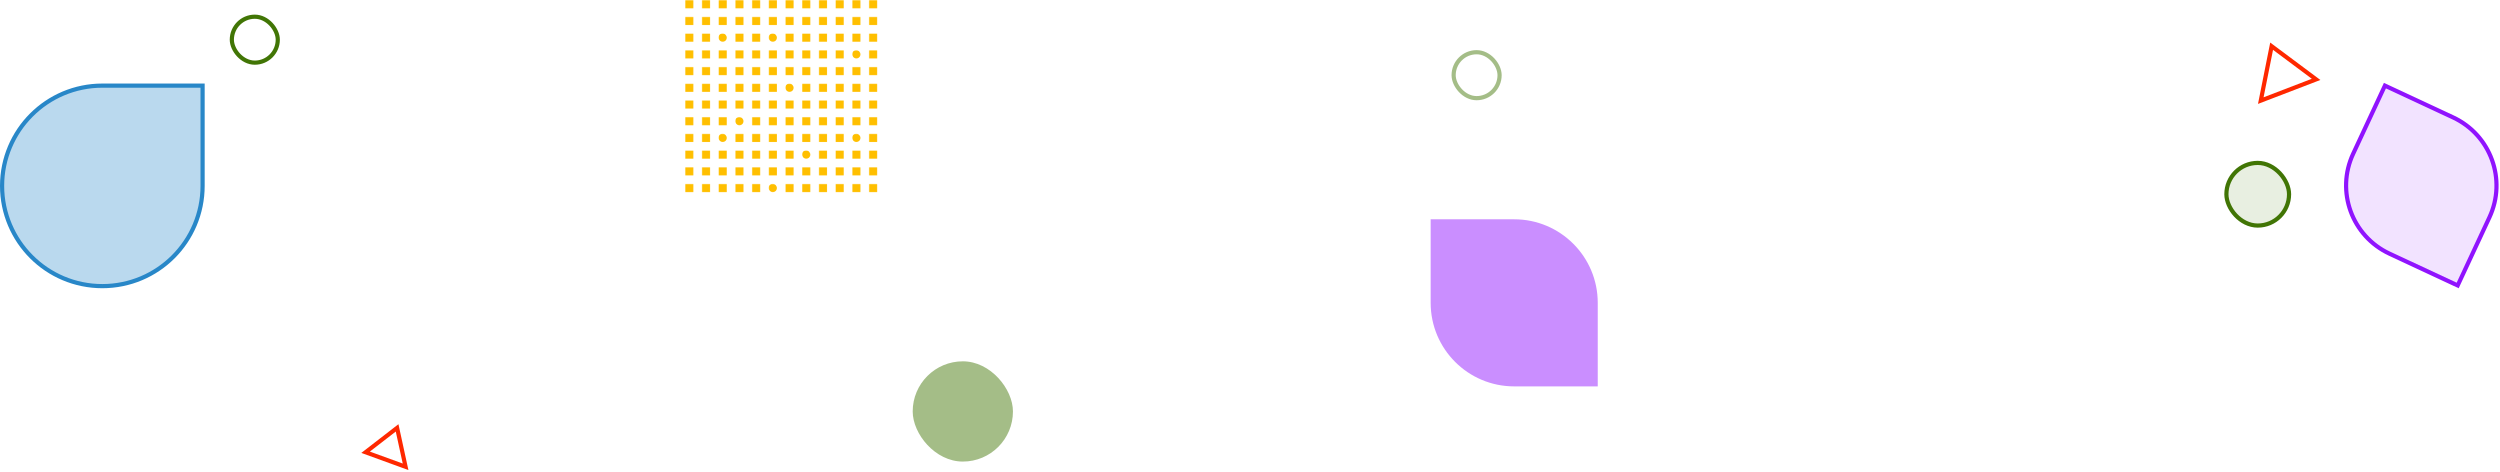 <?xml version="1.0" encoding="UTF-8"?>
<svg width="1197px" height="226px" viewBox="0 0 1197 226" version="1.1" xmlns="http://www.w3.org/2000/svg" xmlns:xlink="http://www.w3.org/1999/xlink">
    <!-- Generator: Sketch 52.5 (67469) - http://www.bohemiancoding.com/sketch -->
    <title>Group 13</title>
    <desc>Created with Sketch.</desc>
    <defs>
        <polygon id="path-1" points="0 0 96 0 96 96 0 96"></polygon>
    </defs>
    <g id="Page-1" stroke="none" stroke-width="1" fill="none" fill-rule="evenodd">
        <g id="Landing-Copy-2" transform="translate(-121, -1864)">
            <g id="Group-3-Copy-3" transform="translate(112, 348)">
                <g id="Group-13" transform="translate(0, 1505)">
                    <rect id="Rectangle" x="0" y="0" width="1210" height="237"></rect>
                    <path d="M694,116 L734,116 C756.091,116 774,133.909 774,156 L774,196 L734,196 C711.909,196 694,178.091 694,156 L694,116 Z" id="Rectangle" fill-opacity="0.48" fill="#9013FE"></path>
                    <path d="M1132.318,63.841 L1168.318,63.841 C1188.2,63.841 1204.318,79.959 1204.318,99.841 L1204.318,135.841 L1168.318,135.841 C1148.435,135.841 1132.318,119.724 1132.318,99.841 L1132.318,63.841 Z" id="Rectangle-Copy" stroke="#9013FE" stroke-width="2" fill-opacity="0.12" fill="#9013FE" transform="translate(1168.318, 99.841) rotate(25) translate(-1168.318, -99.841) "></path>
                    <path d="M10,52 L58,52 C84.51,52 106,73.49 106,100 L106,100 C106,126.51 84.51,148 58,148 L58,148 C31.49,148 10,126.51 10,100 L10,52 Z" id="Rectangle" stroke="#2887C8" stroke-width="2" fill-opacity="0.32" fill="#2887C8" transform="translate(58, 100) scale(-1, 1) translate(-58, -100) "></path>
                    <rect id="Rectangle-Copy-3" stroke="#417505" stroke-width="2" fill-opacity="0.12" fill="#417505" x="1075" y="89" width="30" height="30" rx="15"></rect>
                    <rect id="Rectangle" fill="#417505" opacity="0.48" x="446" y="184" width="48" height="48" rx="24"></rect>
                    <rect id="Rectangle-Copy-2" stroke="#417505" stroke-width="2" opacity="0.48" x="705" y="36" width="22" height="22" rx="11"></rect>
                    <rect id="Rectangle-Copy-4" stroke="#417505" stroke-width="2" x="120" y="19" width="22" height="22" rx="11"></rect>
                    <path d="M196.526,215.404 L186.34,231.531 L206.711,231.531 L196.526,215.404 Z" id="Rectangle" stroke="#FF2800" stroke-width="2" transform="translate(196.526, 223.031) rotate(20) translate(-196.526, -223.031) "></path>
                    <path d="M1100.525,32.404 L1086.34,54.865 L1114.711,54.865 L1100.525,32.404 Z" id="Rectangle" stroke="#FF2800" stroke-width="2" transform="translate(1100.526, 43.198) rotate(-21) translate(-1100.526, -43.198) "></path>
                    <g id="square" transform="translate(337, 11)">
                        <mask id="mask-2" fill="white">
                            <use xlink:href="#path-1"></use>
                        </mask>
                        <g id="Duplicate-control"></g>
                        <rect id="Rectangle" fill="#FFBF00" mask="url(#mask-2)" x="0" y="0" width="4" height="4"></rect>
                        <rect id="Rectangle" fill="#FFBF00" mask="url(#mask-2)" x="0" y="8" width="4" height="4"></rect>
                        <rect id="Rectangle" fill="#FFBF00" mask="url(#mask-2)" x="0" y="16" width="4" height="4"></rect>
                        <rect id="Rectangle" fill="#FFBF00" mask="url(#mask-2)" x="0" y="24" width="4" height="4"></rect>
                        <rect id="Rectangle" fill="#FFBF00" mask="url(#mask-2)" x="0" y="32" width="4" height="4"></rect>
                        <rect id="Rectangle" fill="#FFBF00" mask="url(#mask-2)" x="0" y="40" width="4" height="4"></rect>
                        <rect id="Rectangle" fill="#FFBF00" mask="url(#mask-2)" x="0" y="48" width="4" height="4"></rect>
                        <rect id="Rectangle" fill="#FFBF00" mask="url(#mask-2)" x="0" y="56" width="4" height="4"></rect>
                        <rect id="Rectangle" fill="#FFBF00" mask="url(#mask-2)" x="0" y="64" width="4" height="4"></rect>
                        <rect id="Rectangle" fill="#FFBF00" mask="url(#mask-2)" x="0" y="72" width="4" height="4"></rect>
                        <rect id="Rectangle" fill="#FFBF00" mask="url(#mask-2)" x="0" y="80" width="4" height="4"></rect>
                        <rect id="Rectangle" fill="#FFBF00" mask="url(#mask-2)" x="0" y="88" width="4" height="4"></rect>
                        <rect id="Rectangle" fill="#FFBF00" mask="url(#mask-2)" x="8" y="0" width="4" height="4"></rect>
                        <rect id="Rectangle" fill="#FFBF00" mask="url(#mask-2)" x="8" y="8" width="4" height="4"></rect>
                        <rect id="Rectangle" fill="#FFBF00" mask="url(#mask-2)" x="8" y="16" width="4" height="4"></rect>
                        <rect id="Rectangle" fill="#FFBF00" mask="url(#mask-2)" x="8" y="24" width="4" height="4"></rect>
                        <rect id="Rectangle" fill="#FFBF00" mask="url(#mask-2)" x="8" y="32" width="4" height="4"></rect>
                        <rect id="Rectangle" fill="#FFBF00" mask="url(#mask-2)" x="8" y="40" width="4" height="4"></rect>
                        <rect id="Rectangle" fill="#FFBF00" mask="url(#mask-2)" x="8" y="48" width="4" height="4"></rect>
                        <rect id="Rectangle" fill="#FFBF00" mask="url(#mask-2)" x="8" y="56" width="4" height="4"></rect>
                        <rect id="Rectangle" fill="#FFBF00" mask="url(#mask-2)" x="8" y="64" width="4" height="4"></rect>
                        <rect id="Rectangle" fill="#FFBF00" mask="url(#mask-2)" x="8" y="72" width="4" height="4"></rect>
                        <rect id="Rectangle" fill="#FFBF00" mask="url(#mask-2)" x="8" y="80" width="4" height="4"></rect>
                        <rect id="Rectangle" fill="#FFBF00" mask="url(#mask-2)" x="8" y="88" width="4" height="4"></rect>
                        <rect id="Rectangle" fill="#FFBF00" mask="url(#mask-2)" x="16" y="0" width="4" height="4"></rect>
                        <rect id="Rectangle" fill="#FFBF00" mask="url(#mask-2)" x="16" y="8" width="4" height="4"></rect>
                        <rect id="Rectangle" fill="#FFBF00" mask="url(#mask-2)" x="16" y="16" width="4" height="4" rx="2"></rect>
                        <rect id="Rectangle" fill="#FFBF00" mask="url(#mask-2)" x="16" y="24" width="4" height="4"></rect>
                        <rect id="Rectangle" fill="#FFBF00" mask="url(#mask-2)" x="16" y="32" width="4" height="4"></rect>
                        <rect id="Rectangle" fill="#FFBF00" mask="url(#mask-2)" x="16" y="40" width="4" height="4"></rect>
                        <rect id="Rectangle" fill="#FFBF00" mask="url(#mask-2)" x="16" y="48" width="4" height="4"></rect>
                        <rect id="Rectangle" fill="#FFBF00" mask="url(#mask-2)" x="16" y="56" width="4" height="4"></rect>
                        <rect id="Rectangle" fill="#FFBF00" mask="url(#mask-2)" x="16" y="64" width="4" height="4" rx="2"></rect>
                        <rect id="Rectangle" fill="#FFBF00" mask="url(#mask-2)" x="16" y="72" width="4" height="4"></rect>
                        <rect id="Rectangle" fill="#FFBF00" mask="url(#mask-2)" x="16" y="80" width="4" height="4"></rect>
                        <rect id="Rectangle" fill="#FFBF00" mask="url(#mask-2)" x="16" y="88" width="4" height="4"></rect>
                        <rect id="Rectangle" fill="#FFBF00" mask="url(#mask-2)" x="24" y="0" width="4" height="4"></rect>
                        <rect id="Rectangle" fill="#FFBF00" mask="url(#mask-2)" x="24" y="8" width="4" height="4"></rect>
                        <rect id="Rectangle" fill="#FFBF00" mask="url(#mask-2)" x="24" y="16" width="4" height="4"></rect>
                        <rect id="Rectangle" fill="#FFBF00" mask="url(#mask-2)" x="24" y="24" width="4" height="4"></rect>
                        <rect id="Rectangle" fill="#FFBF00" mask="url(#mask-2)" x="24" y="32" width="4" height="4"></rect>
                        <rect id="Rectangle" fill="#FFBF00" mask="url(#mask-2)" x="24" y="40" width="4" height="4"></rect>
                        <rect id="Rectangle" fill="#FFBF00" mask="url(#mask-2)" x="24" y="48" width="4" height="4"></rect>
                        <rect id="Rectangle" fill="#FFBF00" mask="url(#mask-2)" x="24" y="56" width="4" height="4" rx="2"></rect>
                        <rect id="Rectangle" fill="#FFBF00" mask="url(#mask-2)" x="24" y="64" width="4" height="4"></rect>
                        <rect id="Rectangle" fill="#FFBF00" mask="url(#mask-2)" x="24" y="72" width="4" height="4"></rect>
                        <rect id="Rectangle" fill="#FFBF00" mask="url(#mask-2)" x="24" y="80" width="4" height="4"></rect>
                        <rect id="Rectangle" fill="#FFBF00" mask="url(#mask-2)" x="24" y="88" width="4" height="4"></rect>
                        <rect id="Rectangle" fill="#FFBF00" mask="url(#mask-2)" x="32" y="0" width="4" height="4"></rect>
                        <rect id="Rectangle" fill="#FFBF00" mask="url(#mask-2)" x="32" y="8" width="4" height="4"></rect>
                        <rect id="Rectangle" fill="#FFBF00" mask="url(#mask-2)" x="32" y="16" width="4" height="4"></rect>
                        <rect id="Rectangle" fill="#FFBF00" mask="url(#mask-2)" x="32" y="24" width="4" height="4"></rect>
                        <rect id="Rectangle" fill="#FFBF00" mask="url(#mask-2)" x="32" y="32" width="4" height="4"></rect>
                        <rect id="Rectangle" fill="#FFBF00" mask="url(#mask-2)" x="32" y="40" width="4" height="4"></rect>
                        <rect id="Rectangle" fill="#FFBF00" mask="url(#mask-2)" x="32" y="48" width="4" height="4"></rect>
                        <rect id="Rectangle" fill="#FFBF00" mask="url(#mask-2)" x="32" y="56" width="4" height="4"></rect>
                        <rect id="Rectangle" fill="#FFBF00" mask="url(#mask-2)" x="32" y="64" width="4" height="4"></rect>
                        <rect id="Rectangle" fill="#FFBF00" mask="url(#mask-2)" x="32" y="72" width="4" height="4"></rect>
                        <rect id="Rectangle" fill="#FFBF00" mask="url(#mask-2)" x="32" y="80" width="4" height="4"></rect>
                        <rect id="Rectangle" fill="#FFBF00" mask="url(#mask-2)" x="32" y="88" width="4" height="4"></rect>
                        <rect id="Rectangle" fill="#FFBF00" mask="url(#mask-2)" x="40" y="0" width="4" height="4"></rect>
                        <rect id="Rectangle" fill="#FFBF00" mask="url(#mask-2)" x="40" y="8" width="4" height="4"></rect>
                        <rect id="Rectangle" fill="#FFBF00" mask="url(#mask-2)" x="40" y="16" width="4" height="4" rx="2"></rect>
                        <rect id="Rectangle" fill="#FFBF00" mask="url(#mask-2)" x="40" y="24" width="4" height="4"></rect>
                        <rect id="Rectangle" fill="#FFBF00" mask="url(#mask-2)" x="40" y="32" width="4" height="4"></rect>
                        <rect id="Rectangle" fill="#FFBF00" mask="url(#mask-2)" x="40" y="40" width="4" height="4"></rect>
                        <rect id="Rectangle" fill="#FFBF00" mask="url(#mask-2)" x="40" y="48" width="4" height="4"></rect>
                        <rect id="Rectangle" fill="#FFBF00" mask="url(#mask-2)" x="40" y="56" width="4" height="4"></rect>
                        <rect id="Rectangle" fill="#FFBF00" mask="url(#mask-2)" x="40" y="64" width="4" height="4"></rect>
                        <rect id="Rectangle" fill="#FFBF00" mask="url(#mask-2)" x="40" y="72" width="4" height="4"></rect>
                        <rect id="Rectangle" fill="#FFBF00" mask="url(#mask-2)" x="40" y="80" width="4" height="4"></rect>
                        <rect id="Rectangle" fill="#FFBF00" mask="url(#mask-2)" x="40" y="88" width="4" height="4" rx="2"></rect>
                        <rect id="Rectangle" fill="#FFBF00" mask="url(#mask-2)" x="48" y="0" width="4" height="4"></rect>
                        <rect id="Rectangle" fill="#FFBF00" mask="url(#mask-2)" x="48" y="8" width="4" height="4"></rect>
                        <rect id="Rectangle" fill="#FFBF00" mask="url(#mask-2)" x="48" y="16" width="4" height="4"></rect>
                        <rect id="Rectangle" fill="#FFBF00" mask="url(#mask-2)" x="48" y="24" width="4" height="4"></rect>
                        <rect id="Rectangle" fill="#FFBF00" mask="url(#mask-2)" x="48" y="32" width="4" height="4"></rect>
                        <rect id="Rectangle" fill="#FFBF00" mask="url(#mask-2)" x="48" y="40" width="4" height="4" rx="2"></rect>
                        <rect id="Rectangle" fill="#FFBF00" mask="url(#mask-2)" x="48" y="48" width="4" height="4"></rect>
                        <rect id="Rectangle" fill="#FFBF00" mask="url(#mask-2)" x="48" y="56" width="4" height="4"></rect>
                        <rect id="Rectangle" fill="#FFBF00" mask="url(#mask-2)" x="48" y="64" width="4" height="4"></rect>
                        <rect id="Rectangle" fill="#FFBF00" mask="url(#mask-2)" x="48" y="72" width="4" height="4"></rect>
                        <rect id="Rectangle" fill="#FFBF00" mask="url(#mask-2)" x="48" y="80" width="4" height="4"></rect>
                        <rect id="Rectangle" fill="#FFBF00" mask="url(#mask-2)" x="48" y="88" width="4" height="4"></rect>
                        <rect id="Rectangle" fill="#FFBF00" mask="url(#mask-2)" x="56" y="0" width="4" height="4"></rect>
                        <rect id="Rectangle" fill="#FFBF00" mask="url(#mask-2)" x="56" y="8" width="4" height="4"></rect>
                        <rect id="Rectangle" fill="#FFBF00" mask="url(#mask-2)" x="56" y="16" width="4" height="4"></rect>
                        <rect id="Rectangle" fill="#FFBF00" mask="url(#mask-2)" x="56" y="24" width="4" height="4"></rect>
                        <rect id="Rectangle" fill="#FFBF00" mask="url(#mask-2)" x="56" y="32" width="4" height="4"></rect>
                        <rect id="Rectangle" fill="#FFBF00" mask="url(#mask-2)" x="56" y="40" width="4" height="4"></rect>
                        <rect id="Rectangle" fill="#FFBF00" mask="url(#mask-2)" x="56" y="48" width="4" height="4"></rect>
                        <rect id="Rectangle" fill="#FFBF00" mask="url(#mask-2)" x="56" y="56" width="4" height="4"></rect>
                        <rect id="Rectangle" fill="#FFBF00" mask="url(#mask-2)" x="56" y="64" width="4" height="4"></rect>
                        <rect id="Rectangle" fill="#FFBF00" mask="url(#mask-2)" x="56" y="72" width="4" height="4" rx="2"></rect>
                        <rect id="Rectangle" fill="#FFBF00" mask="url(#mask-2)" x="56" y="80" width="4" height="4"></rect>
                        <rect id="Rectangle" fill="#FFBF00" mask="url(#mask-2)" x="56" y="88" width="4" height="4"></rect>
                        <rect id="Rectangle" fill="#FFBF00" mask="url(#mask-2)" x="64" y="0" width="4" height="4"></rect>
                        <rect id="Rectangle" fill="#FFBF00" mask="url(#mask-2)" x="64" y="8" width="4" height="4"></rect>
                        <rect id="Rectangle" fill="#FFBF00" mask="url(#mask-2)" x="64" y="16" width="4" height="4"></rect>
                        <rect id="Rectangle" fill="#FFBF00" mask="url(#mask-2)" x="64" y="24" width="4" height="4"></rect>
                        <rect id="Rectangle" fill="#FFBF00" mask="url(#mask-2)" x="64" y="32" width="4" height="4"></rect>
                        <rect id="Rectangle" fill="#FFBF00" mask="url(#mask-2)" x="64" y="40" width="4" height="4"></rect>
                        <rect id="Rectangle" fill="#FFBF00" mask="url(#mask-2)" x="64" y="48" width="4" height="4"></rect>
                        <rect id="Rectangle" fill="#FFBF00" mask="url(#mask-2)" x="64" y="56" width="4" height="4"></rect>
                        <rect id="Rectangle" fill="#FFBF00" mask="url(#mask-2)" x="64" y="64" width="4" height="4"></rect>
                        <rect id="Rectangle" fill="#FFBF00" mask="url(#mask-2)" x="64" y="72" width="4" height="4"></rect>
                        <rect id="Rectangle" fill="#FFBF00" mask="url(#mask-2)" x="64" y="80" width="4" height="4"></rect>
                        <rect id="Rectangle" fill="#FFBF00" mask="url(#mask-2)" x="64" y="88" width="4" height="4"></rect>
                        <rect id="Rectangle" fill="#FFBF00" mask="url(#mask-2)" x="72" y="0" width="4" height="4"></rect>
                        <rect id="Rectangle" fill="#FFBF00" mask="url(#mask-2)" x="72" y="8" width="4" height="4"></rect>
                        <rect id="Rectangle" fill="#FFBF00" mask="url(#mask-2)" x="72" y="16" width="4" height="4"></rect>
                        <rect id="Rectangle" fill="#FFBF00" mask="url(#mask-2)" x="72" y="24" width="4" height="4"></rect>
                        <rect id="Rectangle" fill="#FFBF00" mask="url(#mask-2)" x="72" y="32" width="4" height="4"></rect>
                        <rect id="Rectangle" fill="#FFBF00" mask="url(#mask-2)" x="72" y="40" width="4" height="4"></rect>
                        <rect id="Rectangle" fill="#FFBF00" mask="url(#mask-2)" x="72" y="48" width="4" height="4"></rect>
                        <rect id="Rectangle" fill="#FFBF00" mask="url(#mask-2)" x="72" y="56" width="4" height="4"></rect>
                        <rect id="Rectangle" fill="#FFBF00" mask="url(#mask-2)" x="72" y="64" width="4" height="4"></rect>
                        <rect id="Rectangle" fill="#FFBF00" mask="url(#mask-2)" x="72" y="72" width="4" height="4"></rect>
                        <rect id="Rectangle" fill="#FFBF00" mask="url(#mask-2)" x="72" y="80" width="4" height="4"></rect>
                        <rect id="Rectangle" fill="#FFBF00" mask="url(#mask-2)" x="72" y="88" width="4" height="4"></rect>
                        <rect id="Rectangle" fill="#FFBF00" mask="url(#mask-2)" x="80" y="0" width="4" height="4"></rect>
                        <rect id="Rectangle" fill="#FFBF00" mask="url(#mask-2)" x="80" y="8" width="4" height="4"></rect>
                        <rect id="Rectangle" fill="#FFBF00" mask="url(#mask-2)" x="80" y="16" width="4" height="4"></rect>
                        <rect id="Rectangle" fill="#FFBF00" mask="url(#mask-2)" x="80" y="24" width="4" height="4" rx="2"></rect>
                        <rect id="Rectangle" fill="#FFBF00" mask="url(#mask-2)" x="80" y="32" width="4" height="4"></rect>
                        <rect id="Rectangle" fill="#FFBF00" mask="url(#mask-2)" x="80" y="40" width="4" height="4"></rect>
                        <rect id="Rectangle" fill="#FFBF00" mask="url(#mask-2)" x="80" y="48" width="4" height="4"></rect>
                        <rect id="Rectangle" fill="#FFBF00" mask="url(#mask-2)" x="80" y="56" width="4" height="4"></rect>
                        <rect id="Rectangle" fill="#FFBF00" mask="url(#mask-2)" x="80" y="64" width="4" height="4" rx="2"></rect>
                        <rect id="Rectangle" fill="#FFBF00" mask="url(#mask-2)" x="80" y="72" width="4" height="4"></rect>
                        <rect id="Rectangle" fill="#FFBF00" mask="url(#mask-2)" x="80" y="80" width="4" height="4"></rect>
                        <rect id="Rectangle" fill="#FFBF00" mask="url(#mask-2)" x="80" y="88" width="4" height="4"></rect>
                        <rect id="Rectangle" fill="#FFBF00" mask="url(#mask-2)" x="88" y="0" width="4" height="4"></rect>
                        <rect id="Rectangle" fill="#FFBF00" mask="url(#mask-2)" x="88" y="8" width="4" height="4"></rect>
                        <rect id="Rectangle" fill="#FFBF00" mask="url(#mask-2)" x="88" y="16" width="4" height="4"></rect>
                        <rect id="Rectangle" fill="#FFBF00" mask="url(#mask-2)" x="88" y="24" width="4" height="4"></rect>
                        <rect id="Rectangle" fill="#FFBF00" mask="url(#mask-2)" x="88" y="32" width="4" height="4"></rect>
                        <rect id="Rectangle" fill="#FFBF00" mask="url(#mask-2)" x="88" y="40" width="4" height="4"></rect>
                        <rect id="Rectangle" fill="#FFBF00" mask="url(#mask-2)" x="88" y="48" width="4" height="4"></rect>
                        <rect id="Rectangle" fill="#FFBF00" mask="url(#mask-2)" x="88" y="56" width="4" height="4"></rect>
                        <rect id="Rectangle" fill="#FFBF00" mask="url(#mask-2)" x="88" y="64" width="4" height="4"></rect>
                        <rect id="Rectangle" fill="#FFBF00" mask="url(#mask-2)" x="88" y="72" width="4" height="4"></rect>
                        <rect id="Rectangle" fill="#FFBF00" mask="url(#mask-2)" x="88" y="80" width="4" height="4"></rect>
                        <rect id="Rectangle" fill="#FFBF00" mask="url(#mask-2)" x="88" y="88" width="4" height="4"></rect>
                    </g>
                </g>
            </g>
        </g>
    </g>
</svg>